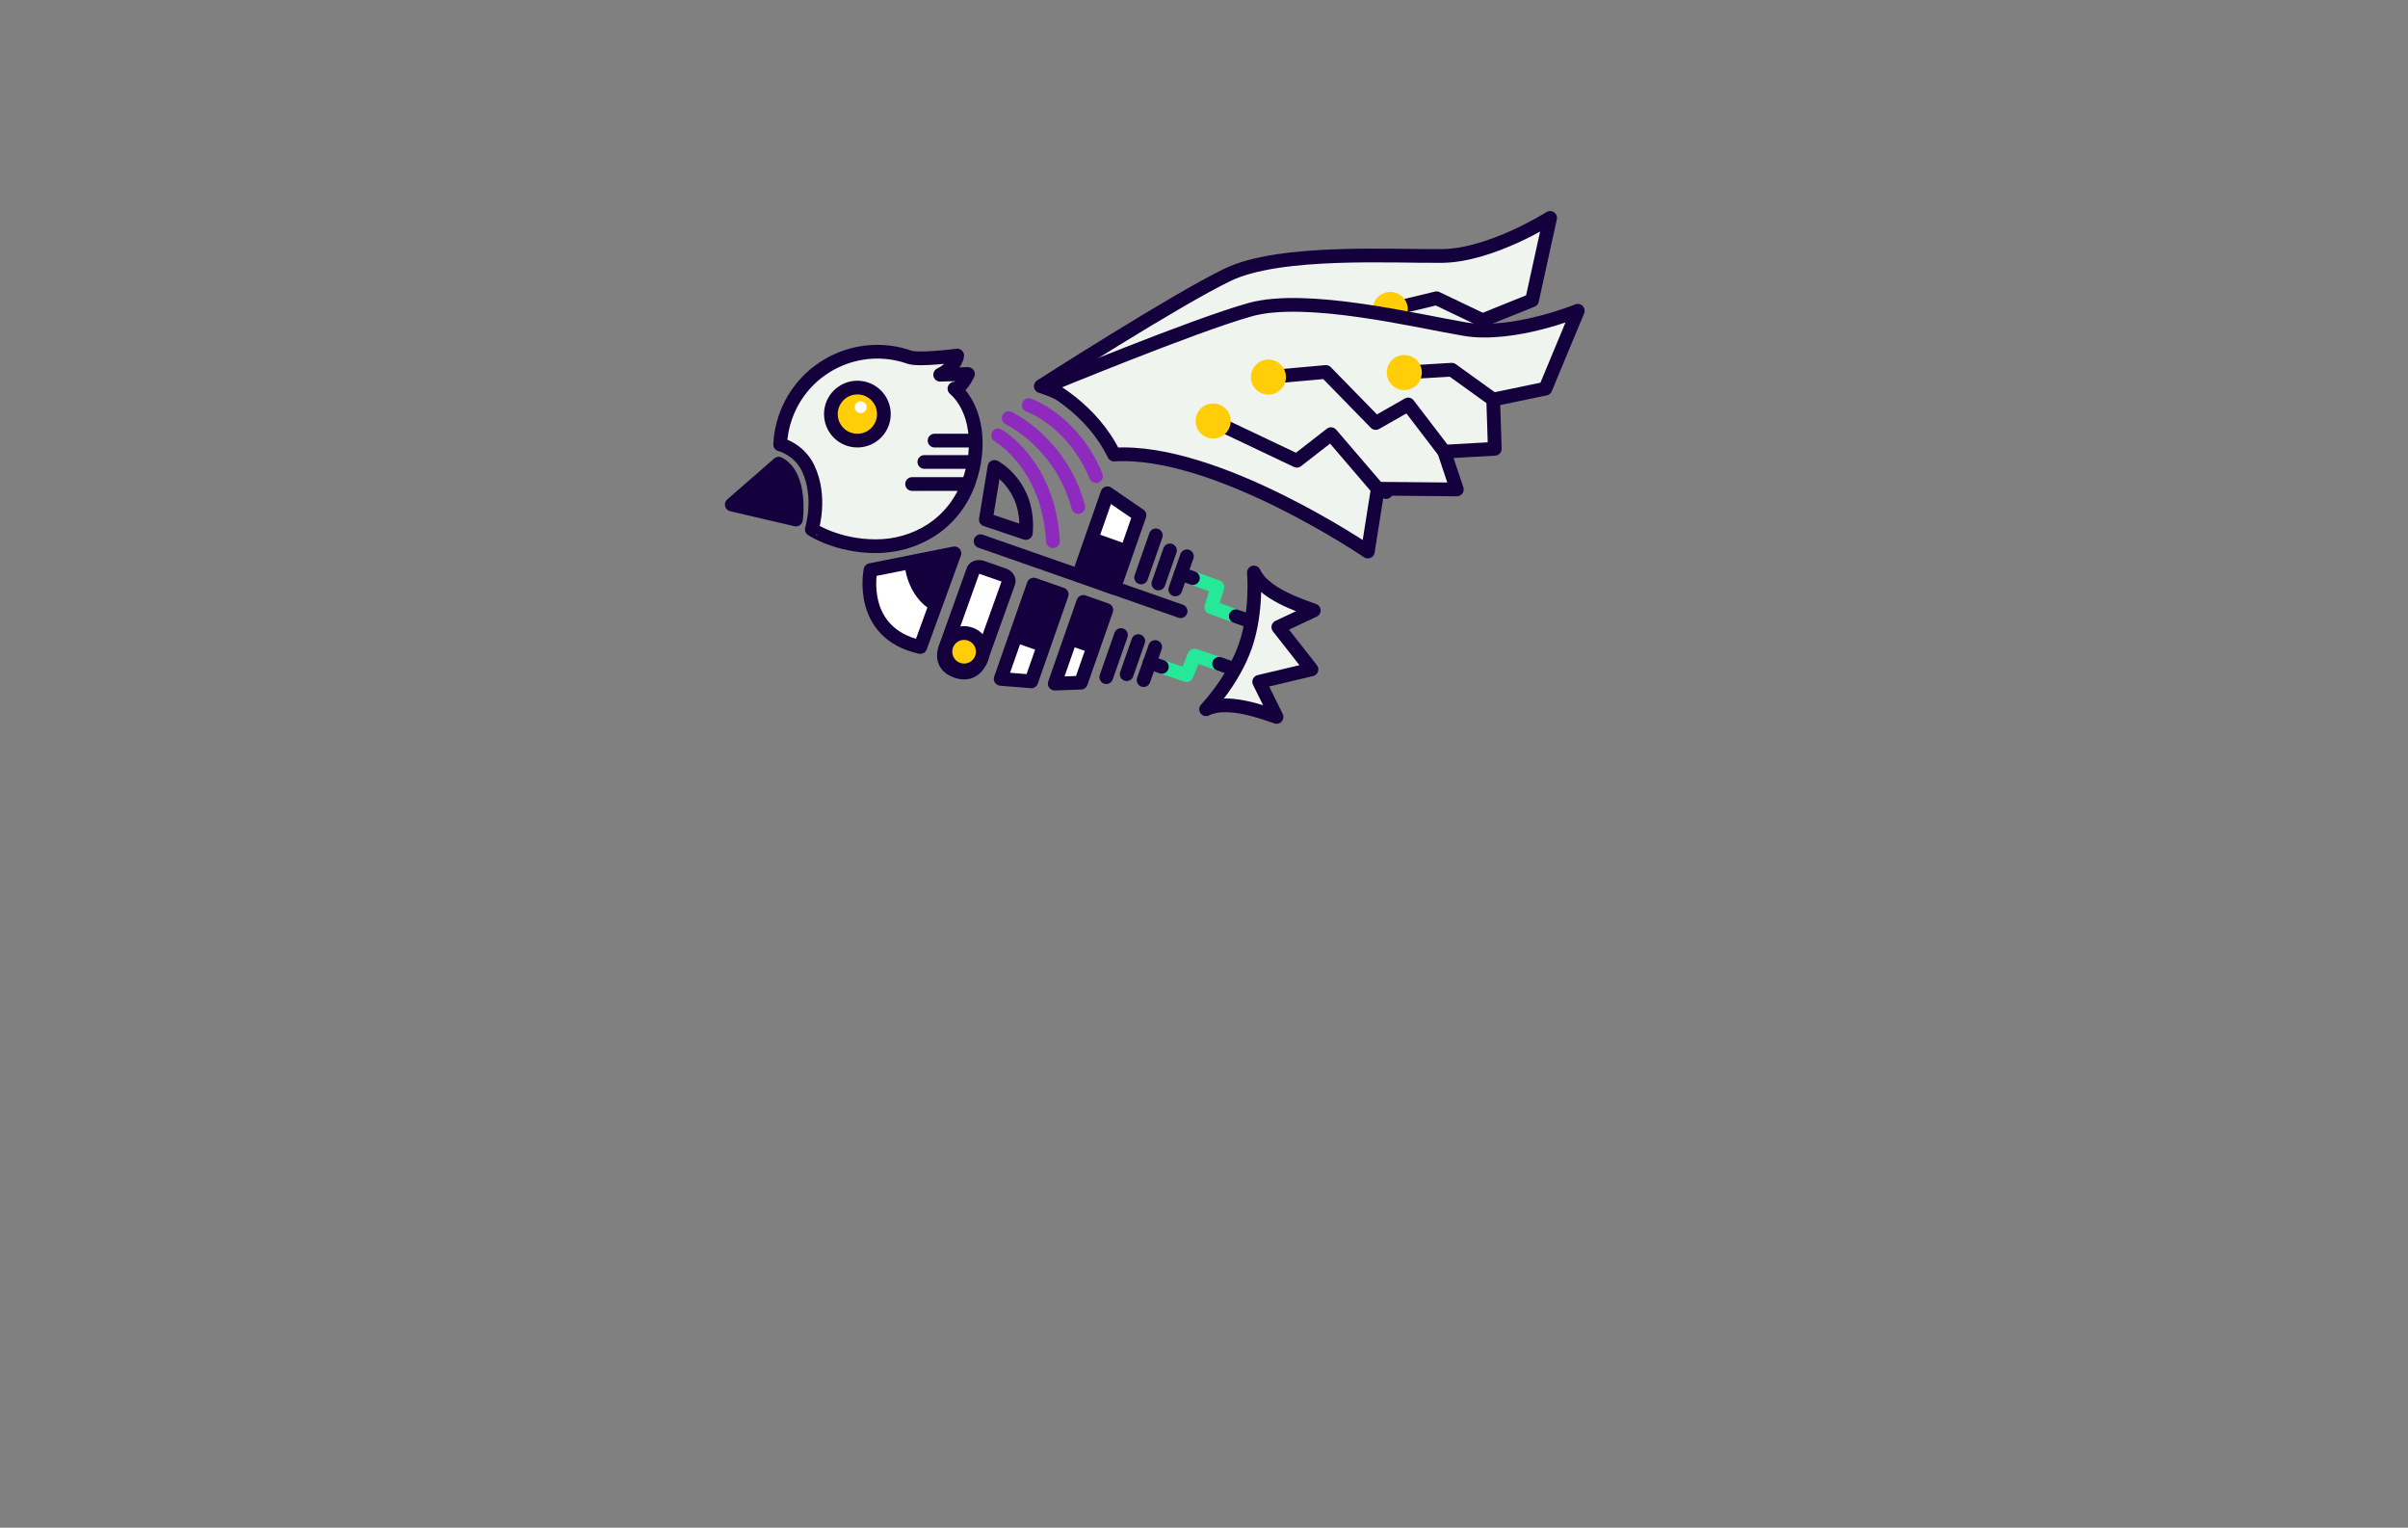 <?xml version="1.0" encoding="utf-8"?>
<!-- Generator: Adobe Illustrator 16.0.0, SVG Export Plug-In . SVG Version: 6.00 Build 0)  -->
<!DOCTYPE svg PUBLIC "-//W3C//DTD SVG 1.1//EN" "http://www.w3.org/Graphics/SVG/1.1/DTD/svg11.dtd">
<svg version="1.1" id="Layer_6" xmlns="http://www.w3.org/2000/svg" xmlns:xlink="http://www.w3.org/1999/xlink" x="0px" y="0px"
	 width="1579.531px" height="1001.875px" viewBox="0 0 1579.531 1001.875" enable-background="new 0 0 1579.531 1001.875"
	 xml:space="preserve">
<rect x="0" y="0" width="1579.531" height="1001.875" fill="#808080" stroke="none"/>
<g>
	
		<path fill="#EFF4EE" stroke="#15003E" stroke-width="9" stroke-linecap="round" stroke-linejoin="round" stroke-miterlimit="10" d="
		M682.73,253.267c0,0,88.097-56.49,122.556-73.086c34.457-16.596,109.395-11.929,140.733-12.322
		c32.178-0.404,70.774-24.959,70.774-24.959l-11.864,54.052l-32.434,13.069l6.733,31.621l-32.3,7.702l12.521,22.934l-51.122,8.719
		l0.88,41.708c0,0-109.921-49.063-175.088-33.134C714.056,262.059,682.73,253.267,682.73,253.267z"/>
	
		<polyline fill="none" stroke="#15003E" stroke-width="9" stroke-linecap="round" stroke-linejoin="round" stroke-miterlimit="10" points="
		908.329,280.997 871.816,251.226 852.83,272.342 794.199,256.413 	"/>
	
		<polyline fill="none" stroke="#15003E" stroke-width="9" stroke-linecap="round" stroke-linejoin="round" stroke-miterlimit="10" points="
		946.93,249.344 918.195,223.105 899.376,238.824 861.291,211.665 824.77,221.663 	"/>
	
		<polyline fill="none" stroke="#15003E" stroke-width="9" stroke-linecap="round" stroke-linejoin="round" stroke-miterlimit="10" points="
		972.496,210.021 942.284,195.596 911.964,202.926 	"/>
	<circle fill="#FFCE08" cx="794.199" cy="256.413" r="11.5"/>
	<circle fill="#FFCE08" cx="824.77" cy="221.662" r="11.5"/>
	<path fill="#FFCE08" d="M922.528,198.381c2.509,5.834-0.186,12.598-6.019,15.108c-5.835,2.51-12.6-0.185-15.11-6.019
		c-2.508-5.834,0.186-12.598,6.02-15.107C913.252,189.852,920.018,192.548,922.528,198.381z"/>
</g>
<polyline fill="none" stroke="#25E899" stroke-width="9" stroke-linecap="round" stroke-linejoin="round" stroke-miterlimit="10" points="
	810.625,404.109 794.551,398.229 798.553,384.985 782.478,379.104 "/>
<path fill="#EFF4EE" stroke="#15003E" stroke-width="9" stroke-linecap="round" stroke-linejoin="round" stroke-miterlimit="10" d="
	M574.5,358.208c25.39,0,51.203-13.953,61.24-42.64c7.772-22.214,5.292-47.443-9.68-60.723c4.439,0.28,8.878-9.595,8.878-9.595
	l-18.233,0.483c10.739-5.525,11.184-12.568,11.184-12.568s-25.075,3.269-31.313,1.086c-33.27-11.64-69.677,5.894-81.316,39.164
	c-2.086,5.962-3.235,12.025-3.524,18.029c0,0,12.266,2.987,18.266,15.425c9.192,19.056,2.5,40.255,2.5,40.255
	S549.11,358.208,574.5,358.208z"/>
<path fill="none" stroke="#8E2ABE" stroke-width="9" stroke-linecap="round" stroke-linejoin="round" stroke-miterlimit="10" d="
	M661.663,274.214c0,0,34.446,16.078,45.626,58.256"/>
<path fill="none" stroke="#8E2ABE" stroke-width="9" stroke-linecap="round" stroke-linejoin="round" stroke-miterlimit="10" d="
	M674.851,265.708c0,0,29.008,9.955,44.066,46.52"/>
<g>
	
		<path fill="#EFF4EE" stroke="#15003E" stroke-width="9" stroke-linecap="round" stroke-linejoin="round" stroke-miterlimit="10" d="
		M686.625,253.262c0,0,96.707-40,133.56-50.232c36.852-10.232,109.778,7.629,140.691,12.791c31.741,5.3,74.075-12.033,74.075-12.033
		l-21.247,51.098l-34.235,7.12l1.028,32.313l-33.153,1.861l8.264,24.789l-51.858-0.47l-6.519,41.206
		c0,0-99.497-67.751-166.455-63.612C715.898,267.46,686.625,253.262,686.625,253.262z"/>
	
		<polyline fill="none" stroke="#15003E" stroke-width="9" stroke-linecap="round" stroke-linejoin="round" stroke-miterlimit="10" points="
		903.749,320.498 873.085,284.732 850.659,302.153 795.775,276.094 	"/>
	
		<polyline fill="none" stroke="#15003E" stroke-width="9" stroke-linecap="round" stroke-linejoin="round" stroke-miterlimit="10" points="
		947.344,296.179 923.71,265.268 902.404,277.406 869.73,243.933 832.016,247.306 	"/>
	
		<polyline fill="none" stroke="#15003E" stroke-width="9" stroke-linecap="round" stroke-linejoin="round" stroke-miterlimit="10" points="
		979.469,262.005 952.289,242.458 921.149,244.304 	"/>
	<circle fill="#FFCE08" cx="795.775" cy="276.094" r="11.5"/>
	<circle fill="#FFCE08" cx="832.016" cy="247.305" r="11.5"/>
	<circle fill="#FFCE08" cx="921.149" cy="244.304" r="11.5"/>
</g>
<path fill="none" stroke="#8E2ABE" stroke-width="9" stroke-linecap="round" stroke-linejoin="round" stroke-miterlimit="10" d="
	M654.72,285.559c0,0,33.281,18.816,35.947,69.362"/>
<line fill="none" stroke="#15003E" stroke-width="9" stroke-linecap="round" stroke-linejoin="round" stroke-miterlimit="10" x1="782.478" y1="379.104" x2="774.521" y2="376.321"/>
<line fill="none" stroke="#15003E" stroke-width="9" stroke-linecap="round" stroke-linejoin="round" stroke-miterlimit="10" x1="818.581" y1="406.893" x2="810.625" y2="404.109"/>
<line fill="none" stroke="#15003E" stroke-width="9" stroke-linecap="round" stroke-linejoin="round" stroke-miterlimit="10" x1="643.222" y1="354.921" x2="774.424" y2="400.824"/>
<line fill="none" stroke="#15003E" stroke-width="9" stroke-linecap="round" stroke-linejoin="round" stroke-miterlimit="10" x1="770.943" y1="386.545" x2="778.539" y2="364.835"/>
<line fill="none" stroke="#15003E" stroke-width="9" stroke-linecap="round" stroke-linejoin="round" stroke-miterlimit="10" x1="759.854" y1="382.665" x2="767.448" y2="360.955"/>
<line fill="none" stroke="#15003E" stroke-width="9" stroke-linecap="round" stroke-linejoin="round" stroke-miterlimit="10" x1="748.526" y1="378.702" x2="758.186" y2="351.093"/>
<polygon fill="#FFFFFF" stroke="#15003E" stroke-width="9" stroke-linecap="round" stroke-linejoin="round" stroke-miterlimit="10" points="
	730.769,385.551 747.441,337.895 726.425,323.506 707.684,377.072 "/>
<path fill="#FFFFFF" stroke="#15003E" stroke-width="9" stroke-linecap="round" stroke-linejoin="round" stroke-miterlimit="10" d="
	M638.284,374.214c-1.209,3.455-17.918,49.968-17.918,49.968s-5.525,11.575,6.981,15.95c12.507,4.376,16.138-7.861,16.138-7.861
	s16.485-45.872,17.919-49.968s-3.557-5.388-3.557-5.388l-13.923-4.871C643.925,372.043,639.493,370.759,638.284,374.214z"/>
<circle fill="#FFCE08" stroke="#15003E" stroke-width="9" stroke-linecap="round" stroke-linejoin="round" stroke-miterlimit="10" cx="632.404" cy="427.396" r="12.249"/>
<polygon fill="#15003E" points="740.619,357.395 730.769,385.551 707.709,377.378 717.559,349.223 "/>
<polyline fill="none" stroke="#25E899" stroke-width="9" stroke-linecap="round" stroke-linejoin="round" stroke-miterlimit="10" points="
	799.711,435.306 783.476,429.882 778.349,442.732 762.113,437.309 "/>
<path fill="#EFF4EE" stroke="#15003E" stroke-width="9" stroke-linecap="round" stroke-linejoin="round" stroke-miterlimit="10" d="
	M860.263,438.984l-34.292,8.131l11.373,23.049c-10.203-3.57-32.979-11.791-46.219-5.038c0,0,17.736-18.519,25.719-41.333
	c7.981-22.815,5.66-48.351,5.66-48.351c6.141,13.533,29.074,21.305,39.277,24.875l-23.262,10.931L860.263,438.984z"/>
<line fill="none" stroke="#15003E" stroke-width="9" stroke-linecap="round" stroke-linejoin="round" stroke-miterlimit="10" x1="762.113" y1="437.309" x2="754.157" y2="434.525"/>
<line fill="none" stroke="#15003E" stroke-width="9" stroke-linecap="round" stroke-linejoin="round" stroke-miterlimit="10" x1="807.666" y1="438.089" x2="799.711" y2="435.306"/>
<line fill="none" stroke="#15003E" stroke-width="9" stroke-linecap="round" stroke-linejoin="round" stroke-miterlimit="10" x1="757.734" y1="424.301" x2="750.139" y2="446.01"/>
<line fill="none" stroke="#15003E" stroke-width="9" stroke-linecap="round" stroke-linejoin="round" stroke-miterlimit="10" x1="746.644" y1="420.42" x2="739.048" y2="442.13"/>
<line fill="none" stroke="#15003E" stroke-width="9" stroke-linecap="round" stroke-linejoin="round" stroke-miterlimit="10" x1="735.316" y1="416.458" x2="725.657" y2="444.066"/>
<polygon fill="#FFFFFF" stroke="#15003E" stroke-width="9" stroke-linecap="round" stroke-linejoin="round" stroke-miterlimit="10" points="
	725.702,400.032 709.028,447.688 691.858,448.314 710.6,394.748 "/>
<polygon fill="#FFFFFF" stroke="#15003E" stroke-width="9" stroke-linecap="round" stroke-linejoin="round" stroke-miterlimit="10" points="
	696.441,389.794 676.484,446.833 656.395,445.206 678.035,383.354 "/>
<rect x="660.742" y="395.625" transform="matrix(-0.33 0.944 -0.944 -0.33 1288.082 -103.218)" fill="#15003E" width="39.837" height="19.5"/>
<rect x="698.31" y="403.468" transform="matrix(-0.33 0.944 -0.944 -0.33 1337.156 -125.845)" fill="#15003E" width="29.83" height="16"/>
<path fill="#15003E" stroke="#15003E" stroke-width="9" stroke-linejoin="round" stroke-miterlimit="10" d="M480.018,330.882
	l42.108,9.829c0,0,3.98-28.57-11.308-36.649L480.018,330.882z"/>
<circle fill="#FFCE08" stroke="#15003E" stroke-width="9" stroke-miterlimit="10" cx="562.399" cy="271.564" r="17.383"/>
<line fill="none" stroke="#15003E" stroke-width="9" stroke-linecap="round" stroke-linejoin="round" stroke-miterlimit="10" x1="613.027" y1="288.947" x2="639.095" y2="288.947"/>
<line fill="none" stroke="#15003E" stroke-width="9" stroke-linecap="round" stroke-linejoin="round" stroke-miterlimit="10" x1="606.33" y1="302.952" x2="638.403" y2="302.952"/>
<line fill="none" stroke="#15003E" stroke-width="9" stroke-linecap="round" stroke-linejoin="round" stroke-miterlimit="10" x1="598.294" y1="317.417" x2="634.938" y2="317.417"/>
<circle fill="#FFFFFF" cx="564.542" cy="267.055" r="3.884"/>
<path fill="#FFFFFF" stroke="#15003E" stroke-width="9" stroke-linecap="round" stroke-linejoin="round" stroke-miterlimit="10" d="
	M626.061,362.875l-55.061,11c0,0-8.601,41.219,32.667,50.426L626.061,362.875z"/>
<path fill="#15003E" d="M626.061,362.875l-32.784,6.55c0,0,0.969,21.673,18.854,31.4L626.061,362.875z"/>
<path fill="none" stroke="#15003E" stroke-width="9" stroke-linecap="round" stroke-linejoin="round" stroke-miterlimit="10" d="
	M646.667,340.711l5.667-34.503c0,0,23.271,12.052,20.578,43.333L646.667,340.711z"/>
</svg>

